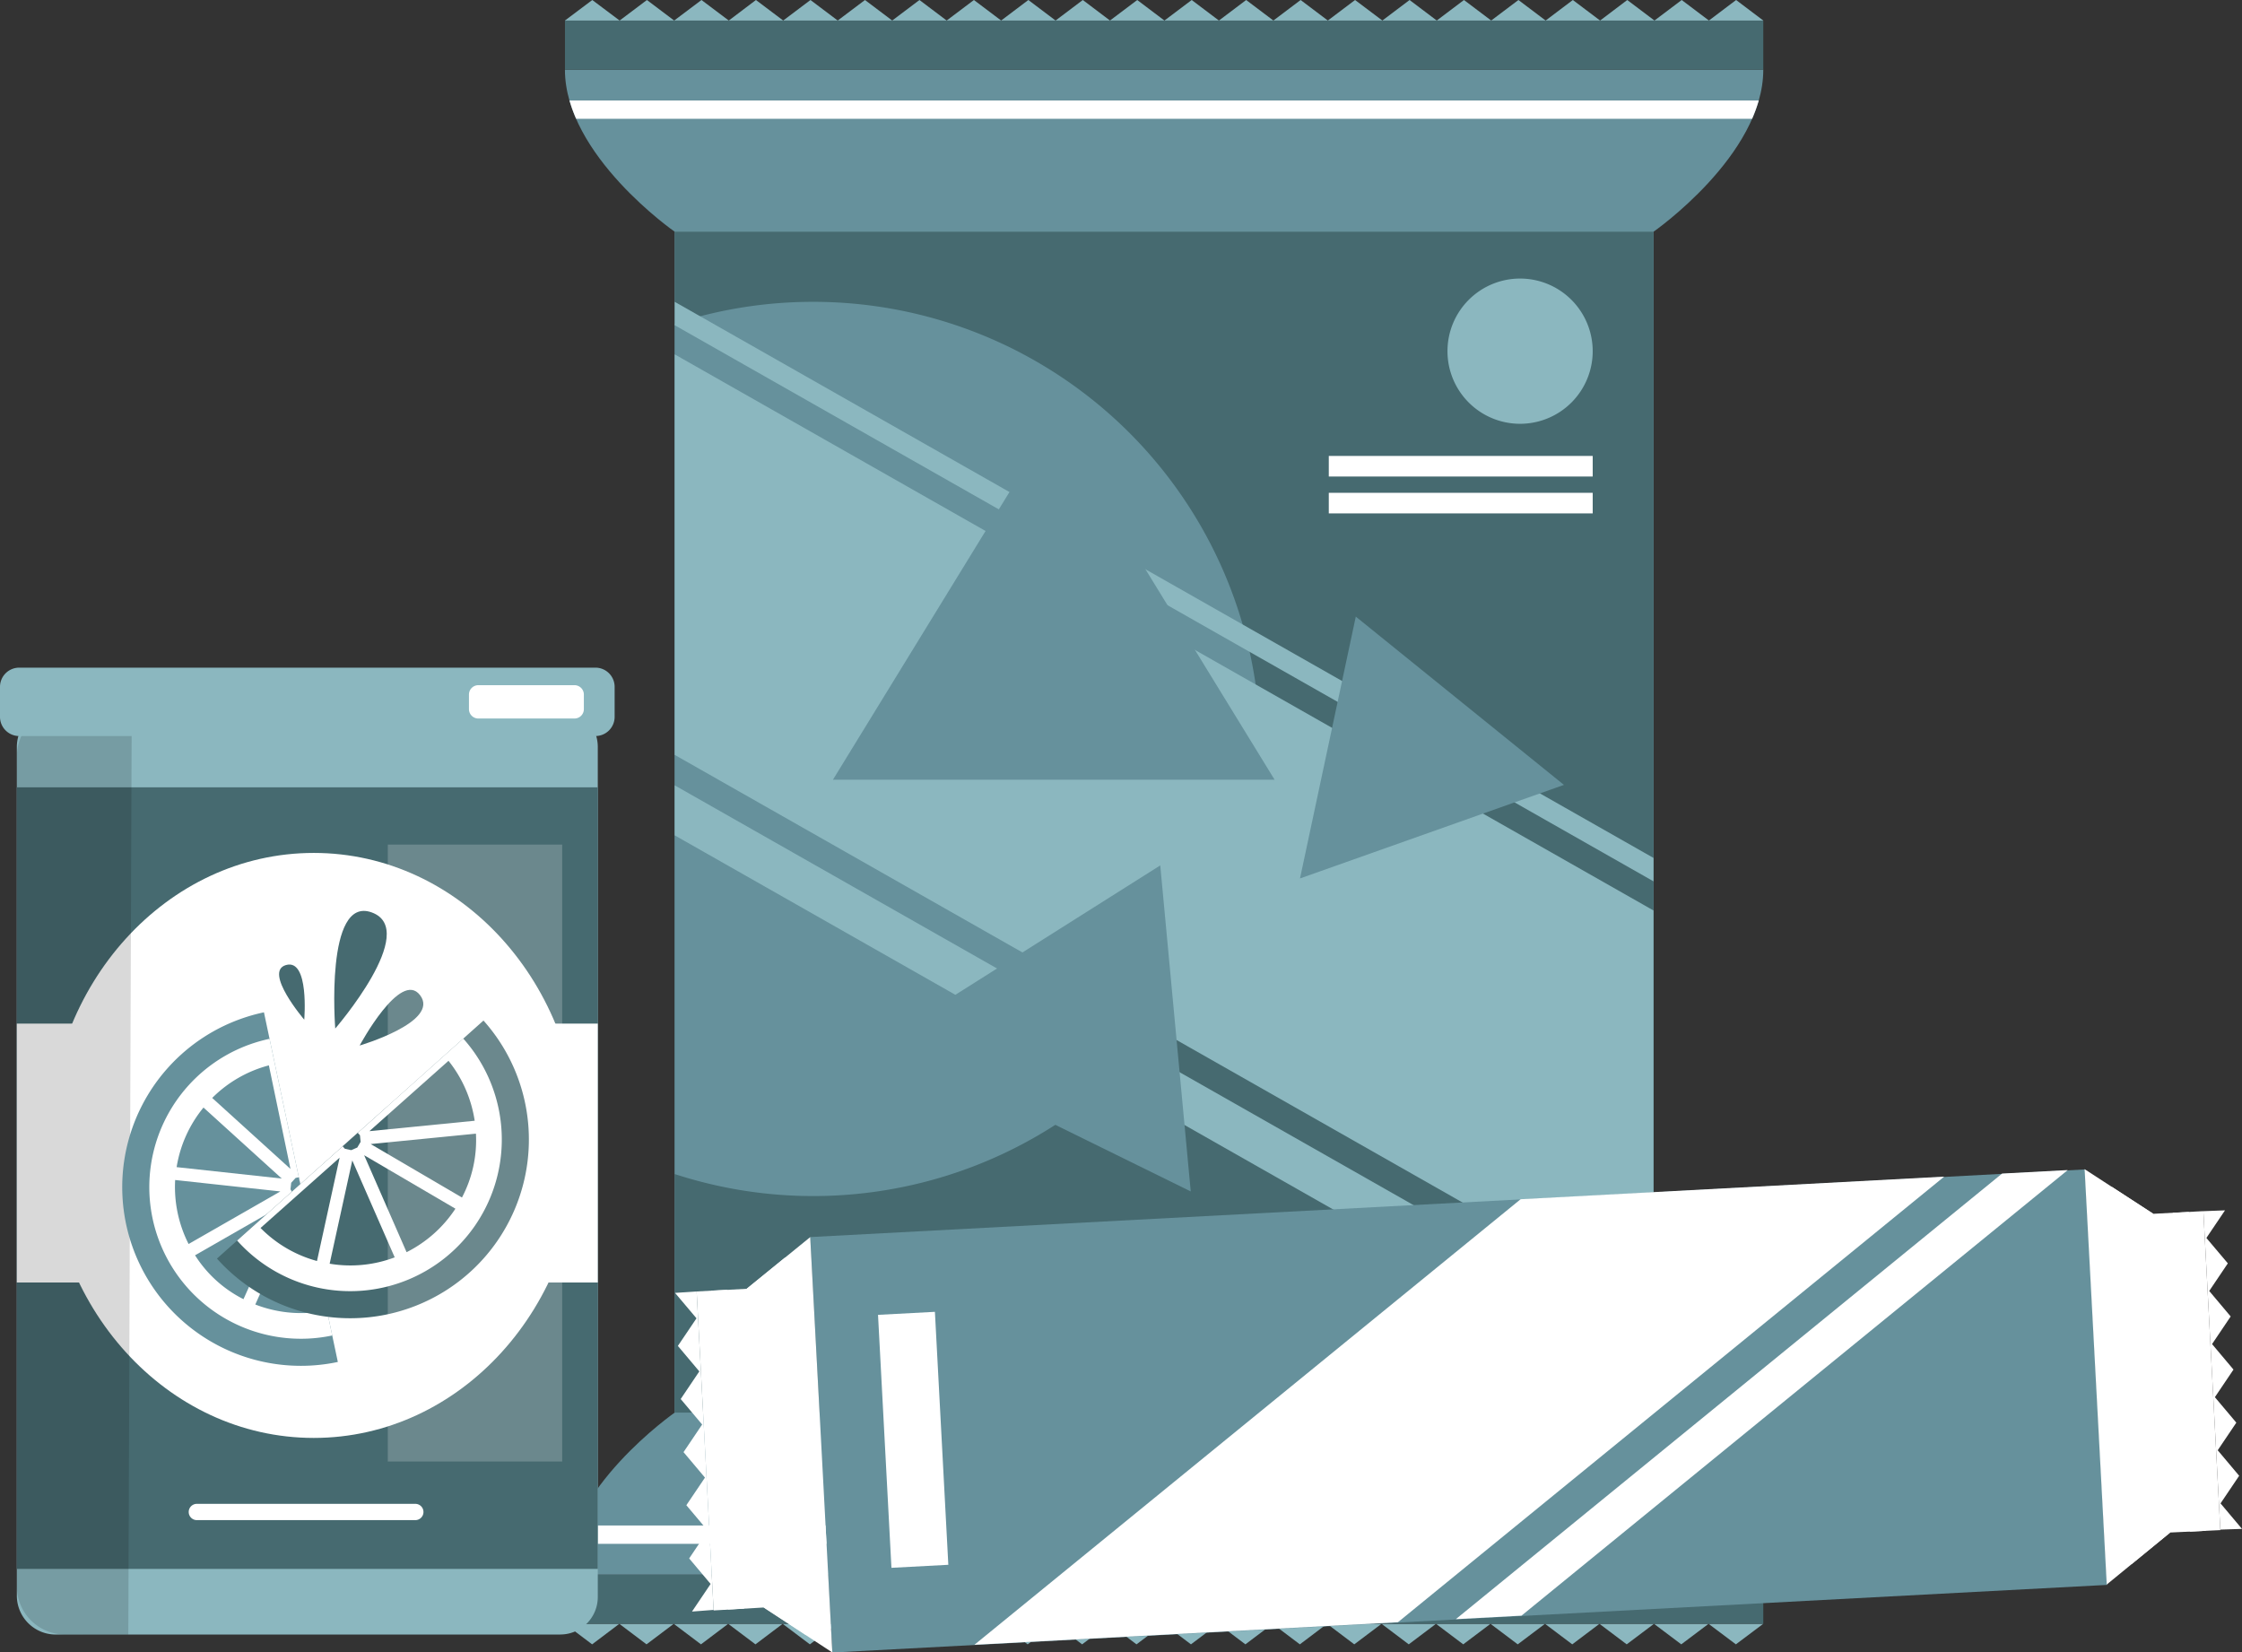 <svg id="Product_-_green" data-name="Product - green" xmlns="http://www.w3.org/2000/svg" xmlns:xlink="http://www.w3.org/1999/xlink" width="176.516" height="130.086" viewBox="0 0 176.516 130.086">
  <rect x="0" y="0" width="176.516" height="130.086" fill="#333333" stroke="none"/>
  <defs>
    <clipPath id="clip-path">
      <rect id="Rectangle_9314" data-name="Rectangle 9314" width="176.516" height="130.086" fill="none"/>
    </clipPath>
    <clipPath id="clip-path-3">
      <rect id="Rectangle_9307" data-name="Rectangle 9307" width="9.047" height="73.008" fill="none"/>
    </clipPath>
    <clipPath id="clip-path-4">
      <rect id="Rectangle_9309" data-name="Rectangle 9309" width="15.079" height="34.052" transform="translate(0 3.118) rotate(-11.933)" fill="none"/>
    </clipPath>
    <clipPath id="clip-path-5">
      <rect id="Rectangle_9310" data-name="Rectangle 9310" width="34.052" height="15.079" transform="translate(0 22.68) rotate(-41.763)" fill="none"/>
    </clipPath>
    <clipPath id="clip-path-7">
      <rect id="Rectangle_9312" data-name="Rectangle 9312" width="13.73" height="48.564" fill="none"/>
    </clipPath>
  </defs>
  <g id="Group_58294" data-name="Group 58294" clip-path="url(#clip-path)">
    <g id="Group_58284" data-name="Group 58284">
      <g id="Group_58283" data-name="Group 58283" clip-path="url(#clip-path)">
        <path id="Path_86986" data-name="Path 86986" d="M171.706,116.33V23.362h0s8.642-6.015,8.642-12.76H86c0,6.745,8.642,12.76,8.642,12.76h0V116.33S86,122.345,86,129.09h94.346c0-6.745-8.642-12.76-8.642-12.76" transform="translate(-41.522 -5.119)" fill="#66919c"/>
        <path id="Path_86987" data-name="Path 86987" d="M86,247.175l2.141,1.616,2.141-1.616,2.142,1.616,2.143-1.616,2.144,1.616,2.143-1.616L101,248.791l2.142-1.616,2.142,1.616,2.144-1.616,2.144,1.616,2.142-1.616,2.143,1.616L116,247.175l2.145,1.616,2.143-1.616,2.143,1.616,2.144-1.616,2.144,1.616,2.144-1.616L131,248.791l2.145-1.616,2.144,1.616,2.145-1.616,2.14,1.616,2.144-1.616,2.144,1.616,2.141-1.616,2.143,1.616,2.146-1.616,2.143,1.616,2.145-1.616,2.144,1.616,2.146-1.616,2.145,1.616,2.146-1.616,2.147,1.616,2.142-1.616,2.145,1.616,2.148-1.616,2.148,1.616,2.148-1.616,2.152,1.616,2.152-1.616Z" transform="translate(-41.522 -119.337)" fill="#8bb7bf"/>
        <rect id="Rectangle_9297" data-name="Rectangle 9297" width="77.062" height="92.968" transform="translate(53.122 18.243)" fill="#466a70"/>
        <path id="Path_86988" data-name="Path 86988" d="M113.6,45.944a35.151,35.151,0,0,0-10.886,1.724v66.945A35.2,35.2,0,1,0,113.6,45.944" transform="translate(-49.59 -22.182)" fill="#66919c"/>
        <rect id="Rectangle_9298" data-name="Rectangle 9298" width="94.346" height="3.867" transform="translate(44.48 1.616)" fill="#466a70"/>
        <path id="Path_86989" data-name="Path 86989" d="M86.693,15.3a11.33,11.33,0,0,0,.525,1.442H179.8a11.329,11.329,0,0,0,.525-1.442Z" transform="translate(-41.856 -7.387)" fill="#fff"/>
        <path id="Path_86990" data-name="Path 86990" d="M180.324,233.654a11.328,11.328,0,0,0-.525-1.442H87.219a11.335,11.335,0,0,0-.526,1.442Z" transform="translate(-41.856 -112.113)" fill="#fff"/>
        <rect id="Rectangle_9299" data-name="Rectangle 9299" width="94.346" height="3.867" transform="translate(44.48 123.971)" fill="#466a70"/>
        <rect id="Rectangle_9300" data-name="Rectangle 9300" width="41.799" height="3.591" transform="translate(70.946 102.165)" fill="#6a703a"/>
        <path id="Path_86991" data-name="Path 86991" d="M180.349,1.617,178.208,0l-2.141,1.616L173.925,0l-2.144,1.616L169.638,0,167.5,1.617,165.354,0l-2.142,1.616L161.07,0l-2.144,1.616L156.782,0l-2.142,1.616L152.5,0l-2.143,1.616L148.208,0l-2.143,1.616L143.922,0l-2.144,1.616L139.634,0,137.49,1.617,135.346,0,133.2,1.617,131.058,0l-2.145,1.616L126.773,0l-2.144,1.616L122.485,0l-2.141,1.616L118.2,0l-2.145,1.616L113.913,0l-2.146,1.616L109.623,0l-2.146,1.616L105.331,0l-2.146,1.616L101.038,0,98.9,1.617,96.751,0,94.6,1.617,92.455,0,90.306,1.617,88.154,0,86,1.617Z" transform="translate(-41.522 0)" fill="#8bb7bf"/>
        <path id="Path_86992" data-name="Path 86992" d="M179.774,129.255,102.712,85.474V53.943l77.062,43.781Z" transform="translate(-49.59 -26.044)" fill="#8bb7bf"/>
        <path id="Path_86993" data-name="Path 86993" d="M179.774,91.567,102.712,47.786V45.944l77.062,43.781Z" transform="translate(-49.59 -22.182)" fill="#8bb7bf"/>
        <path id="Path_86994" data-name="Path 86994" d="M179.774,167.264l-77.062-43.781v-3.936l77.062,43.781Z" transform="translate(-49.59 -57.718)" fill="#8bb7bf"/>
        <path id="Path_86995" data-name="Path 86995" d="M144.181,63.909,126.794,92.242h34.775Z" transform="translate(-61.217 -30.856)" fill="#66919c"/>
        <path id="Path_86996" data-name="Path 86996" d="M156.274,131.731l-21.8,13.767,24.2,11.9Z" transform="translate(-64.925 -63.6)" fill="#66919c"/>
        <path id="Path_86997" data-name="Path 86997" d="M202.293,93.861,197.9,114.474l20.78-7.365Z" transform="translate(-95.549 -45.317)" fill="#66919c"/>
        <path id="Path_86998" data-name="Path 86998" d="M231.78,48.12a5.717,5.717,0,1,1-5.718-5.718,5.718,5.718,0,0,1,5.718,5.718" transform="translate(-106.384 -20.472)" fill="#8bb7bf"/>
        <rect id="Rectangle_9301" data-name="Rectangle 9301" width="20.778" height="1.62" transform="translate(104.618 35.895)" fill="#fff"/>
        <rect id="Rectangle_9302" data-name="Rectangle 9302" width="20.778" height="1.62" transform="translate(104.618 38.798)" fill="#fff"/>
        <rect id="Rectangle_9303" data-name="Rectangle 9303" width="100.475" height="32.741" transform="matrix(0.999, -0.053, 0.053, 0.999, 63.792, 97.391)" fill="#66919c"/>
        <path id="Path_86999" data-name="Path 86999" d="M107.386,217.7l-1.338-25.112,3.942-.21,5-4.069,1.742,32.7-5.409-3.54Z" transform="translate(-51.201 -90.915)" fill="#fff"/>
        <path id="Path_87000" data-name="Path 87000" d="M105.795,221.652l-1.336-25.073-1.7.117,1.688,2-1.466,2.173,1.688,2.006-1.465,2.175,1.688,2.007-1.465,2.174,1.688,2.006-1.466,2.173,1.689,2.006L103.87,217.6l1.689,2.008-1.466,2.174Z" transform="translate(-49.611 -94.909)" fill="#fff"/>
        <path id="Path_87001" data-name="Path 87001" d="M118.288,221.1l-3.283-2.149-1.337-25.086,3.037-2.47Z" transform="translate(-54.88 -92.408)" fill="#fff"/>
        <path id="Path_87002" data-name="Path 87002" d="M109.591,221.5l-1.337-25.1,1.264-.067,1.337,25.1Z" transform="translate(-52.265 -94.79)" fill="#fff"/>
        <path id="Path_87003" data-name="Path 87003" d="M328.023,206.385l-1.338-25.112-3.942.21-5.407-3.514,1.742,32.7,5-4.095Z" transform="translate(-153.211 -85.924)" fill="#fff"/>
        <path id="Path_87004" data-name="Path 87004" d="M336.748,209.37,335.412,184.3l1.705-.065-1.466,2.173,1.689,2-1.466,2.174,1.689,2.007-1.466,2.175,1.688,2.006-1.466,2.174,1.689,2.005-1.466,2.174,1.689,2.008-1.466,2.175,1.689,2.007Z" transform="translate(-161.939 -88.948)" fill="#fff"/>
        <path id="Path_87005" data-name="Path 87005" d="M323.028,210.344l3.036-2.486-1.337-25.086-3.282-2.133Z" transform="translate(-155.195 -87.214)" fill="#fff"/>
        <path id="Path_87006" data-name="Path 87006" d="M333.365,209.579l-1.337-25.1-1.264.068,1.337,25.1Z" transform="translate(-159.694 -89.065)" fill="#fff"/>
        <path id="Path_87007" data-name="Path 87007" d="M148.331,215.964l43.007-35.08,33.346-1.777-43.007,35.079Z" transform="translate(-71.615 -86.474)" fill="#fff"/>
        <path id="Path_87008" data-name="Path 87008" d="M221.62,213.461l43.007-35.08,5.168-.275-43.007,35.08Z" transform="translate(-106.999 -85.99)" fill="#fff"/>
        <rect id="Rectangle_9304" data-name="Rectangle 9304" width="4.483" height="19.935" transform="matrix(0.999, -0.053, 0.053, 0.999, 69.128, 103.514)" fill="#fff"/>
        <path id="Path_87009" data-name="Path 87009" d="M45.35,180.656H5.616A3.062,3.062,0,0,1,2.563,177.6V110.785A3.137,3.137,0,0,1,5.7,107.648H45.165a3.137,3.137,0,0,1,3.137,3.137V177.7a2.952,2.952,0,0,1-2.952,2.952" transform="translate(-1.237 -51.973)" fill="#8bb7bf"/>
        <rect id="Rectangle_9305" data-name="Rectangle 9305" width="45.738" height="61.531" transform="translate(1.326 61.984)" fill="#466a70"/>
        <path id="Path_87010" data-name="Path 87010" d="M49.156,152.86c0,12.718-9.366,23.028-20.918,23.028S7.319,165.577,7.319,152.86s9.366-23.028,20.919-23.028,20.918,10.31,20.918,23.028" transform="translate(-3.534 -62.684)" fill="#fff"/>
        <rect id="Rectangle_9306" data-name="Rectangle 9306" width="45.738" height="20.381" transform="translate(1.326 80.586)" fill="#fff"/>
        <g id="Group_58282" data-name="Group 58282" transform="translate(1.326 55.675)" opacity="0.15">
          <g id="Group_58281" data-name="Group 58281">
            <g id="Group_58280" data-name="Group 58280" clip-path="url(#clip-path-3)">
              <path id="Path_87011" data-name="Path 87011" d="M11.34,180.656l.27-73.008H6.451A3.884,3.884,0,0,0,2.575,111.3l-.011,2.769v62.8a3.794,3.794,0,0,0,3.783,3.783Z" transform="translate(-2.564 -107.648)"/>
            </g>
          </g>
        </g>
        <path id="Path_87012" data-name="Path 87012" d="M46.883,107.015H1.508A1.512,1.512,0,0,1,0,105.507v-2.369a1.512,1.512,0,0,1,1.508-1.508H46.883a1.512,1.512,0,0,1,1.508,1.508v2.368a1.512,1.512,0,0,1-1.508,1.508" transform="translate(0 -49.068)" fill="#8bb7bf"/>
        <path id="Path_87013" data-name="Path 87013" d="M79.7,106.923H72.122a.737.737,0,0,1-.734-.734v-1.154a.737.737,0,0,1,.734-.735H79.7a.737.737,0,0,1,.734.735v1.154a.737.737,0,0,1-.734.734" transform="translate(-34.466 -50.357)" fill="#fff"/>
        <path id="Path_87014" data-name="Path 87014" d="M46.573,230.2h-17.2a.641.641,0,1,1,0-1.282h17.2a.641.641,0,1,1,0,1.282" transform="translate(-13.874 -110.525)" fill="#fff"/>
      </g>
    </g>
    <g id="Group_58286" data-name="Group 58286" transform="translate(5.188 75.721)">
      <g id="Group_58285" data-name="Group 58285" transform="translate(0 0)" clip-path="url(#clip-path-4)">
        <path id="Path_87015" data-name="Path 87015" d="M42.122,157.152a14.067,14.067,0,1,1-19.87.975,14.067,14.067,0,0,1,19.87-.975" transform="translate(-14.172 -149.835)" fill="#66919c"/>
        <path id="Path_87016" data-name="Path 87016" d="M42.681,160.722a11.935,11.935,0,1,1-16.858.827,11.934,11.934,0,0,1,16.858-.827" transform="translate(-16.163 -151.825)" fill="#fff"/>
        <path id="Path_87017" data-name="Path 87017" d="M34.934,180.52l-8.284-.9a9.935,9.935,0,0,0,1.058,5.039Z" transform="translate(-18.048 -162.443)" fill="#66919c"/>
        <path id="Path_87018" data-name="Path 87018" d="M29.693,187.212a9.654,9.654,0,0,0,3.812,3.456l3.412-7.594Z" transform="translate(-19.524 -164.109)" fill="#66919c"/>
        <path id="Path_87019" data-name="Path 87019" d="M38.864,191.476a9.937,9.937,0,0,0,5.118.56l-1.706-8.157Z" transform="translate(-23.952 -164.498)" fill="#66919c"/>
        <path id="Path_87020" data-name="Path 87020" d="M55.177,167.11a9.66,9.66,0,0,0-3.813-3.456l-3.412,7.6Z" transform="translate(-28.34 -154.734)" fill="#66919c"/>
        <path id="Path_87021" data-name="Path 87021" d="M48.931,176.188l8.284.9a9.933,9.933,0,0,0-1.058-5.039Z" transform="translate(-28.813 -158.786)" fill="#66919c"/>
        <path id="Path_87022" data-name="Path 87022" d="M47.972,162.213a9.937,9.937,0,0,0-5.118-.56l1.705,8.157Z" transform="translate(-25.879 -153.711)" fill="#66919c"/>
        <path id="Path_87023" data-name="Path 87023" d="M38.462,170.324l-1.7-8.155a9.855,9.855,0,0,0-4.462,2.565Z" transform="translate(-20.781 -154.017)" fill="#66919c"/>
        <path id="Path_87024" data-name="Path 87024" d="M48.719,182.015l6.167,5.59A9.855,9.855,0,0,0,57,182.913Z" transform="translate(-28.71 -163.598)" fill="#66919c"/>
        <path id="Path_87025" data-name="Path 87025" d="M47.394,183.477l1.705,8.154a9.857,9.857,0,0,0,4.462-2.564Z" transform="translate(-28.071 -164.304)" fill="#66919c"/>
        <path id="Path_87026" data-name="Path 87026" d="M44.276,179.585l-.056.516.258.449.472.212.508-.106.348-.383.055-.517-.257-.448-.472-.212-.508.106Z" transform="translate(-26.538 -162.189)" fill="#66919c"/>
        <path id="Path_87027" data-name="Path 87027" d="M35.163,174.18,29,168.59a9.853,9.853,0,0,0-2.115,4.691Z" transform="translate(-18.167 -157.117)" fill="#66919c"/>
      </g>
    </g>
    <g id="Group_58288" data-name="Group 58288" transform="translate(14.049 79.11)">
      <g id="Group_58287" data-name="Group 58287" transform="translate(0 0)" clip-path="url(#clip-path-5)">
        <path id="Path_87028" data-name="Path 87028" d="M26.438,157.316a14.067,14.067,0,1,1,10.73,16.752,14.067,14.067,0,0,1-10.73-16.752" transform="translate(-26.655 -149.723)" fill="#466a70"/>
        <path id="Path_87029" data-name="Path 87029" d="M30.511,159.763a11.935,11.935,0,1,1,9.1,14.213,11.935,11.935,0,0,1-9.1-14.213" transform="translate(-28.646 -151.714)" fill="#fff"/>
        <path id="Path_87030" data-name="Path 87030" d="M55.435,175.847l3.341,7.634a9.938,9.938,0,0,0,3.845-3.424Z" transform="translate(-40.814 -164.01)" fill="#466a70"/>
        <path id="Path_87031" data-name="Path 87031" d="M63.619,177.59a9.657,9.657,0,0,0,1.1-5.027l-8.285.819Z" transform="translate(-41.297 -162.424)" fill="#466a70"/>
        <path id="Path_87032" data-name="Path 87032" d="M64.525,166.194a9.938,9.938,0,0,0-2.061-4.718l-6.228,5.537Z" transform="translate(-41.201 -157.071)" fill="#466a70"/>
        <path id="Path_87033" data-name="Path 87033" d="M35.263,164.641a9.661,9.661,0,0,0-1.1,5.027l8.286-.818Z" transform="translate(-30.537 -158.599)" fill="#466a70"/>
        <path id="Path_87034" data-name="Path 87034" d="M44.484,163.95l-3.342-7.633a9.928,9.928,0,0,0-3.845,3.424Z" transform="translate(-32.057 -154.58)" fill="#466a70"/>
        <path id="Path_87035" data-name="Path 87035" d="M34.364,175.56a9.938,9.938,0,0,0,2.061,4.718l6.228-5.537Z" transform="translate(-30.641 -163.476)" fill="#466a70"/>
        <path id="Path_87036" data-name="Path 87036" d="M45.888,176.217l-6.226,5.536a9.858,9.858,0,0,0,4.444,2.6Z" transform="translate(-33.198 -164.188)" fill="#466a70"/>
        <path id="Path_87037" data-name="Path 87037" d="M49.881,162.567l1.782-8.131a9.86,9.86,0,0,0-5.123.5Z" transform="translate(-36.519 -153.606)" fill="#466a70"/>
        <path id="Path_87038" data-name="Path 87038" d="M54.928,163.116l6.225-5.536a9.858,9.858,0,0,0-4.444-2.595Z" transform="translate(-40.569 -153.938)" fill="#466a70"/>
        <path id="Path_87039" data-name="Path 87039" d="M52.631,173.517l.476-.208.261-.446-.051-.515-.345-.388-.505-.111-.476.208-.261.446.051.515.345.388Z" transform="translate(-39.025 -162.079)" fill="#466a70"/>
        <path id="Path_87040" data-name="Path 87040" d="M51.965,176.639l-1.782,8.131a9.856,9.856,0,0,0,5.122-.5Z" transform="translate(-38.278 -164.392)" fill="#466a70"/>
      </g>
    </g>
    <g id="Group_58293" data-name="Group 58293">
      <g id="Group_58292" data-name="Group 58292" clip-path="url(#clip-path)">
        <path id="Path_87041" data-name="Path 87041" d="M50.959,147.917s-.827-10.487,2.873-9.141c3.831,1.393-2.873,9.141-2.873,9.141" transform="translate(-24.565 -66.944)" fill="#466a70"/>
        <path id="Path_87042" data-name="Path 87042" d="M54.751,155.057s3.213-5.989,4.754-3.965c1.6,2.095-4.754,3.965-4.754,3.965" transform="translate(-26.434 -72.746)" fill="#466a70"/>
        <path id="Path_87043" data-name="Path 87043" d="M44.466,151.164s-3.231-3.784-1.441-4.3c1.853-.532,1.441,4.3,1.441,4.3" transform="translate(-20.512 -70.888)" fill="#466a70"/>
        <g id="Group_58291" data-name="Group 58291" transform="translate(30.532 66.494)" opacity="0.2">
          <g id="Group_58290" data-name="Group 58290">
            <g id="Group_58289" data-name="Group 58289" clip-path="url(#clip-path-7)">
              <rect id="Rectangle_9311" data-name="Rectangle 9311" width="13.73" height="48.565" transform="translate(0)" fill="#fff"/>
            </g>
          </g>
        </g>
      </g>
    </g>
  </g>
</svg>
